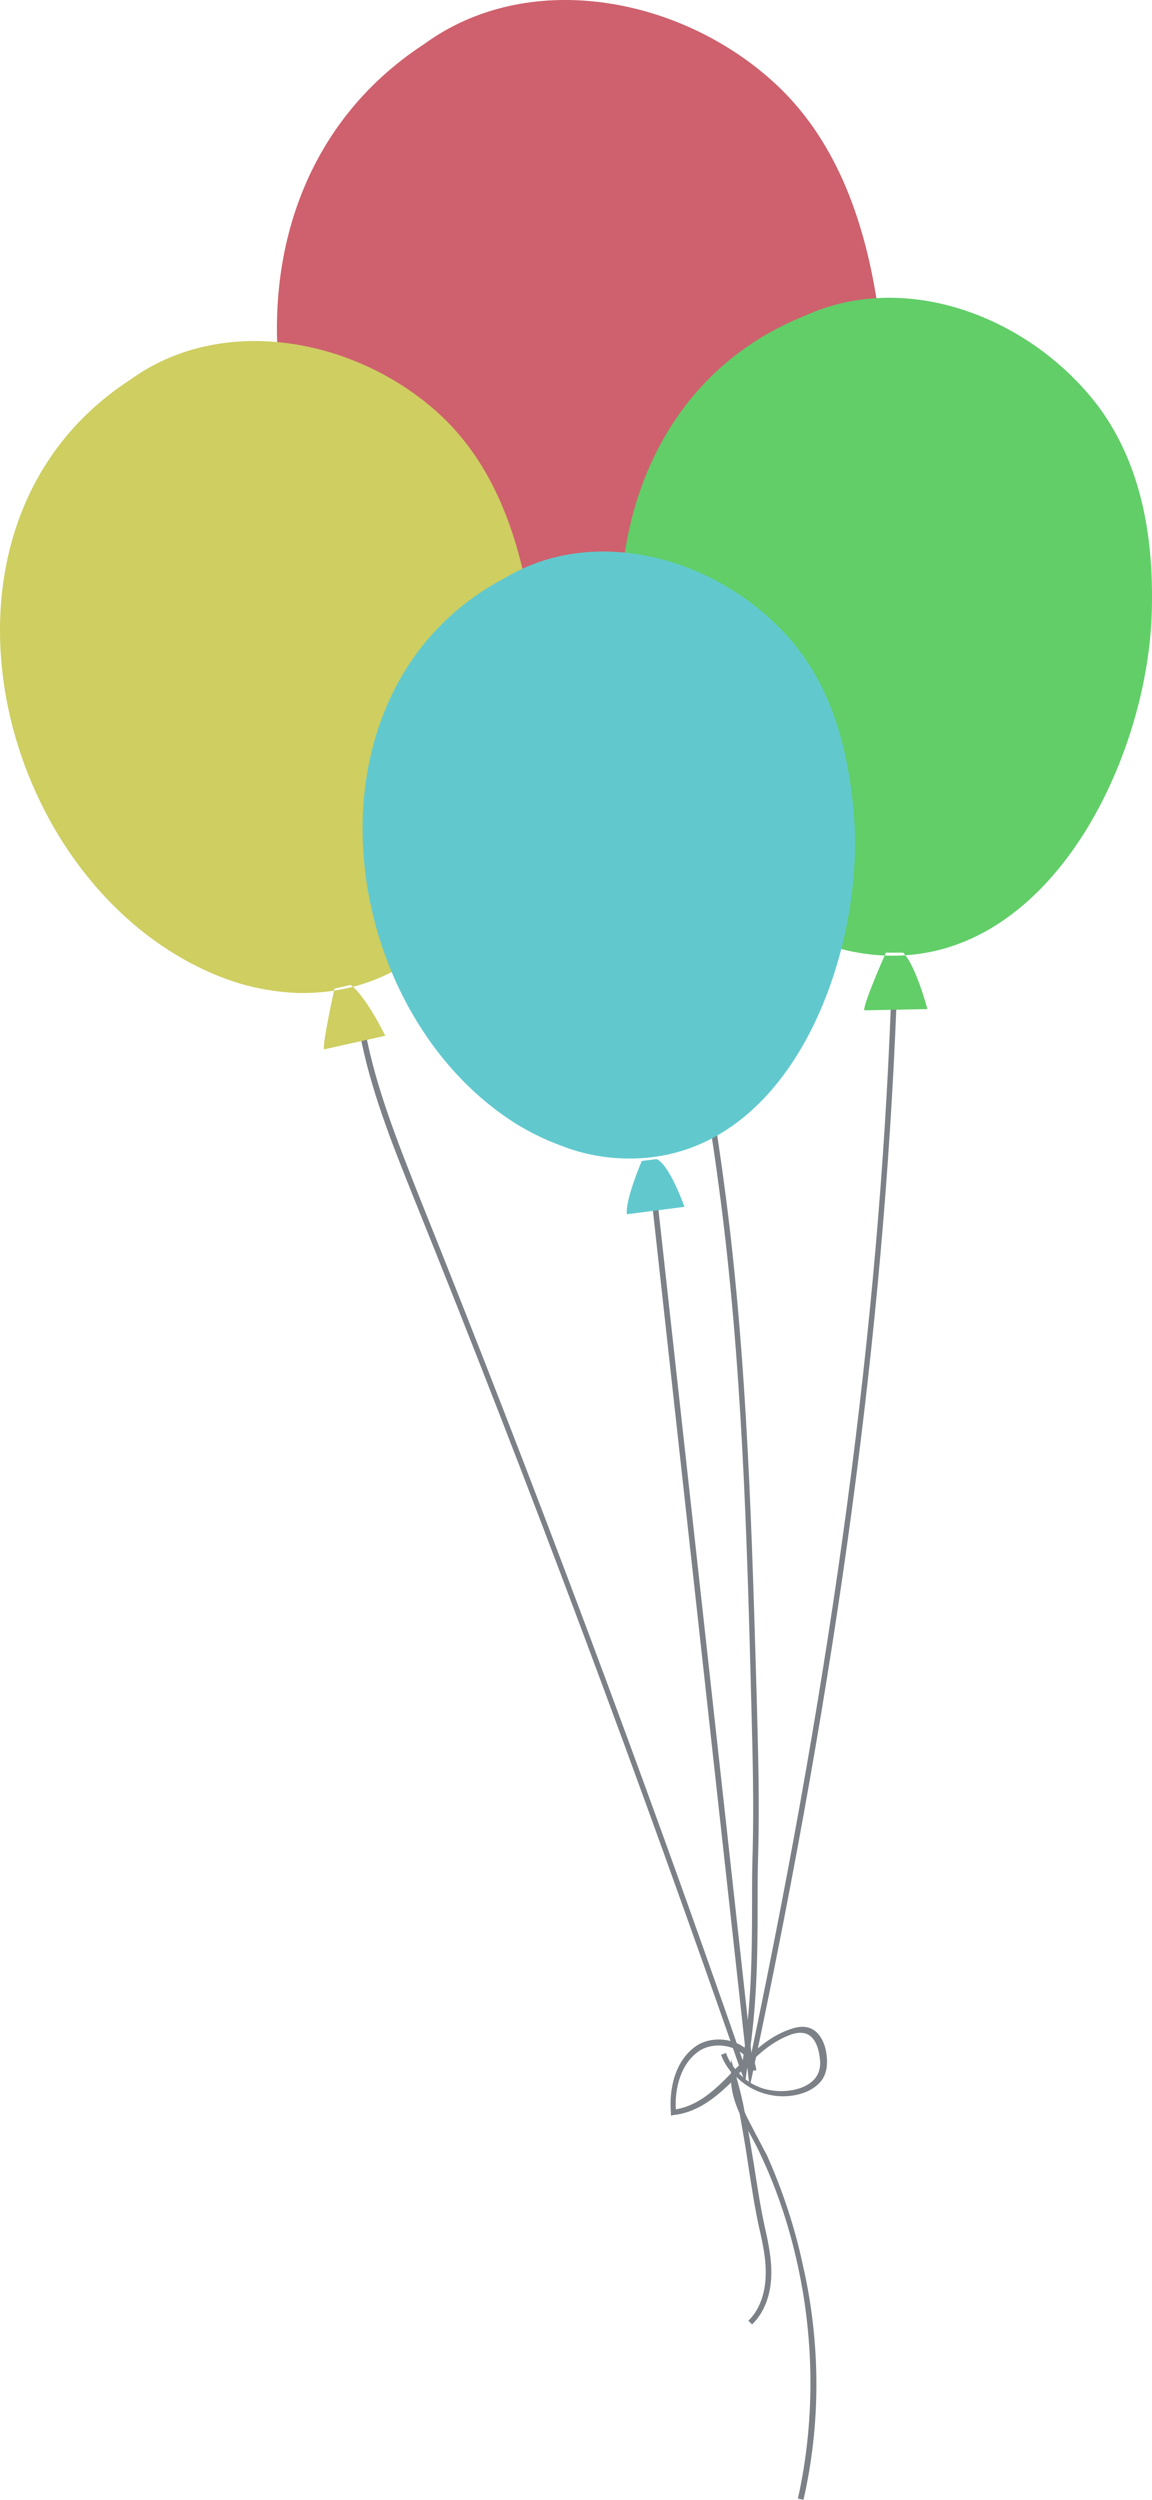 <?xml version="1.0" encoding="utf-8"?>
<!-- Generator: Adobe Illustrator 17.0.0, SVG Export Plug-In . SVG Version: 6.00 Build 0)  -->
<!DOCTYPE svg PUBLIC "-//W3C//DTD SVG 1.1//EN" "http://www.w3.org/Graphics/SVG/1.1/DTD/svg11.dtd">
<svg version="1.1" id="图层_1" xmlns="http://www.w3.org/2000/svg" xmlns:xlink="http://www.w3.org/1999/xlink" x="0px" y="0px"
	 width="124.395px" height="269.82px" viewBox="0 0 124.395 269.82" enable-background="new 0 0 124.395 269.82"
	 xml:space="preserve">
<path opacity="0.69" fill="#414751" enable-background="new    " d="M80.471,224.794l-0.401-1.07
	c-10.972-31.579-22.814-63.291-35.325-94.267l-0.134-0.335c-2.275-5.687-4.616-11.507-5.754-17.596l0.602-0.134
	c1.137,6.021,3.479,11.842,5.687,17.462l0.134,0.335c12.31,30.642,24.085,62.02,34.924,93.197
	c0.937-6.021,1.004-11.374,1.004-16.994c0-1.806,0-3.68,0.067-5.62c0.134-5.085,0-10.303-0.134-15.321v-0.067
	c-0.468-18.398-1.004-37.466-3.479-55.998c-0.736-5.62-1.673-11.307-2.609-16.793l-4.148-25.156l0.602-0.067l4.148,25.156
	c0.937,5.486,1.873,11.173,2.609,16.793c2.475,18.599,2.944,37.667,3.479,56.065v0.067c0.134,5.018,0.268,10.236,0.134,15.388
	c-0.067,1.94-0.067,3.814-0.067,5.62c0,6.021-0.067,11.708-1.204,18.265L80.471,224.794z M80.94,225.329l-10.571-95.873l0.602-0.067
	l10.169,92.193c8.898-42.417,13.715-78.344,15.053-112.933h0.602c-1.405,35.124-6.289,71.587-15.455,114.807L80.94,225.329z
	 M72.443,228.34v-0.335c-0.201-2.475,0.401-5.62,2.81-7.226c1.271-0.803,3.078-0.87,4.549-0.134c0.535,0.268,1.004,0.669,1.338,1.07
	c1.271-1.204,2.676-2.208,4.349-2.743c1.004-0.335,1.806-0.268,2.475,0.201c0.803,0.602,1.338,1.806,1.338,3.412
	c0,1.004-0.335,1.873-1.07,2.475c-1.271,1.137-3.479,1.405-5.018,1.07c-1.405-0.268-2.676-0.937-3.68-1.94
	c-1.94,1.94-3.947,3.747-6.69,4.081L72.443,228.34z M77.594,220.78c-0.736,0-1.472,0.201-2.007,0.535
	c-2.074,1.338-2.743,4.081-2.609,6.356c2.409-0.401,4.215-2.074,6.021-3.947c-0.468-0.602-0.87-1.204-1.137-1.94l0.535-0.201
	c0.201,0.602,0.535,1.204,1.004,1.74c0.401-0.401,0.803-0.803,1.204-1.204c-0.268-0.401-0.669-0.669-1.204-0.937
	C78.866,220.913,78.197,220.78,77.594,220.78z M79.802,223.79c0.87,0.937,2.074,1.606,3.345,1.806
	c1.405,0.268,3.412,0.067,4.549-0.937c0.602-0.535,0.87-1.204,0.87-2.007c-0.067-1.405-0.468-2.475-1.137-2.944
	c-0.468-0.335-1.137-0.401-1.94-0.134c-1.539,0.535-2.944,1.539-4.148,2.743c0.201,0.335,0.268,0.736,0.335,1.137l-0.602,0.067
	c0-0.268-0.067-0.535-0.201-0.803C80.605,223.054,80.204,223.389,79.802,223.79C79.869,223.79,79.802,223.79,79.802,223.79z
	 M86.76,269.82l-0.602-0.134c1.806-8.095,1.806-16.793,0-25.089c-0.87-4.014-2.141-7.962-3.88-11.708
	c-0.335-0.736-0.736-1.539-1.137-2.275c-0.134-0.201-0.201-0.401-0.335-0.602c0.201,1.204,0.401,2.409,0.602,3.613
	c0.335,2.141,0.669,4.416,1.137,6.557c0.401,1.806,0.803,3.613,0.736,5.486c-0.067,2.141-0.803,4.014-2.074,5.218l-0.401-0.401
	c1.137-1.07,1.806-2.81,1.873-4.817c0.067-1.806-0.335-3.613-0.736-5.352c-0.468-2.141-0.803-4.416-1.137-6.557
	c-0.268-1.873-0.602-3.747-0.937-5.62c-0.535-1.204-0.937-2.475-0.937-3.814v-2.074l0.602,2.007c0.335,1.204,0.669,2.475,0.87,3.68
	c0.335,0.803,0.803,1.606,1.204,2.409c0.401,0.736,0.803,1.539,1.204,2.275c1.673,3.747,3.011,7.761,3.88,11.842
	C88.633,252.893,88.633,261.658,86.76,269.82z"/>
<path fill="#CE616D" d="M94.655,32.312c3.078,19.001-5.085,47.903-28.367,47.502c-2.074-0.067-4.148-0.401-6.222-0.937
	c-2.074-0.535-4.148-1.338-6.155-2.342c-25.49-12.912-34.455-54.593-8.095-71.788c11.106-8.095,27.297-5.219,37.533,3.947
	C90.172,14.783,93.25,23.548,94.655,32.312z"/>
<path fill="#61CE68" d="M124.36,66.366c-0.602,16.994-12.645,40.611-32.716,36.262c-1.806-0.401-3.546-1.07-5.219-1.873
	c-1.673-0.803-3.345-1.873-4.884-3.078c-19.87-15.522-20.539-53.188,5.285-63.558c11.039-5.085,24.554,0.134,31.846,9.835
	C123.423,50.443,124.628,58.471,124.36,66.366z M95.658,102.828c0,0-2.409,5.419-2.342,6.222l6.824-0.134
	c0,0-1.204-4.616-2.609-6.088L95.658,102.828L95.658,102.828z"/>
<path fill="#CECE61" d="M57.189,65.295c2.676,16.793-4.483,42.283-25.022,41.882c-1.806-0.067-3.68-0.335-5.486-0.803
	s-3.68-1.204-5.419-2.074C-1.285,92.993-9.246,56.129,14.036,41.009c9.835-7.159,24.152-4.616,33.184,3.479
	C53.175,49.841,55.918,57.535,57.189,65.295z M36.114,106.709c0,0-1.271,5.754-1.137,6.557l6.623-1.472c0,0-2.074-4.282-3.747-5.486
	L36.114,106.709z"/>
<path fill="#61C9CE" d="M92.246,88.511c1.004,15.655-7.761,38.536-26.695,36.396c-1.673-0.201-3.345-0.602-5.018-1.271
	c-1.673-0.602-3.278-1.405-4.817-2.342c-19.737-12.444-23.885-47.033-1.137-58.942c9.634-5.754,22.613-2.208,30.24,6.088
	C89.905,73.926,91.711,81.219,92.246,88.511z M69.298,125.308c0,0-1.806,4.215-1.606,5.754l6.222-0.803c0,0-1.606-4.549-3.011-5.152
	L69.298,125.308z"/>
</svg>
